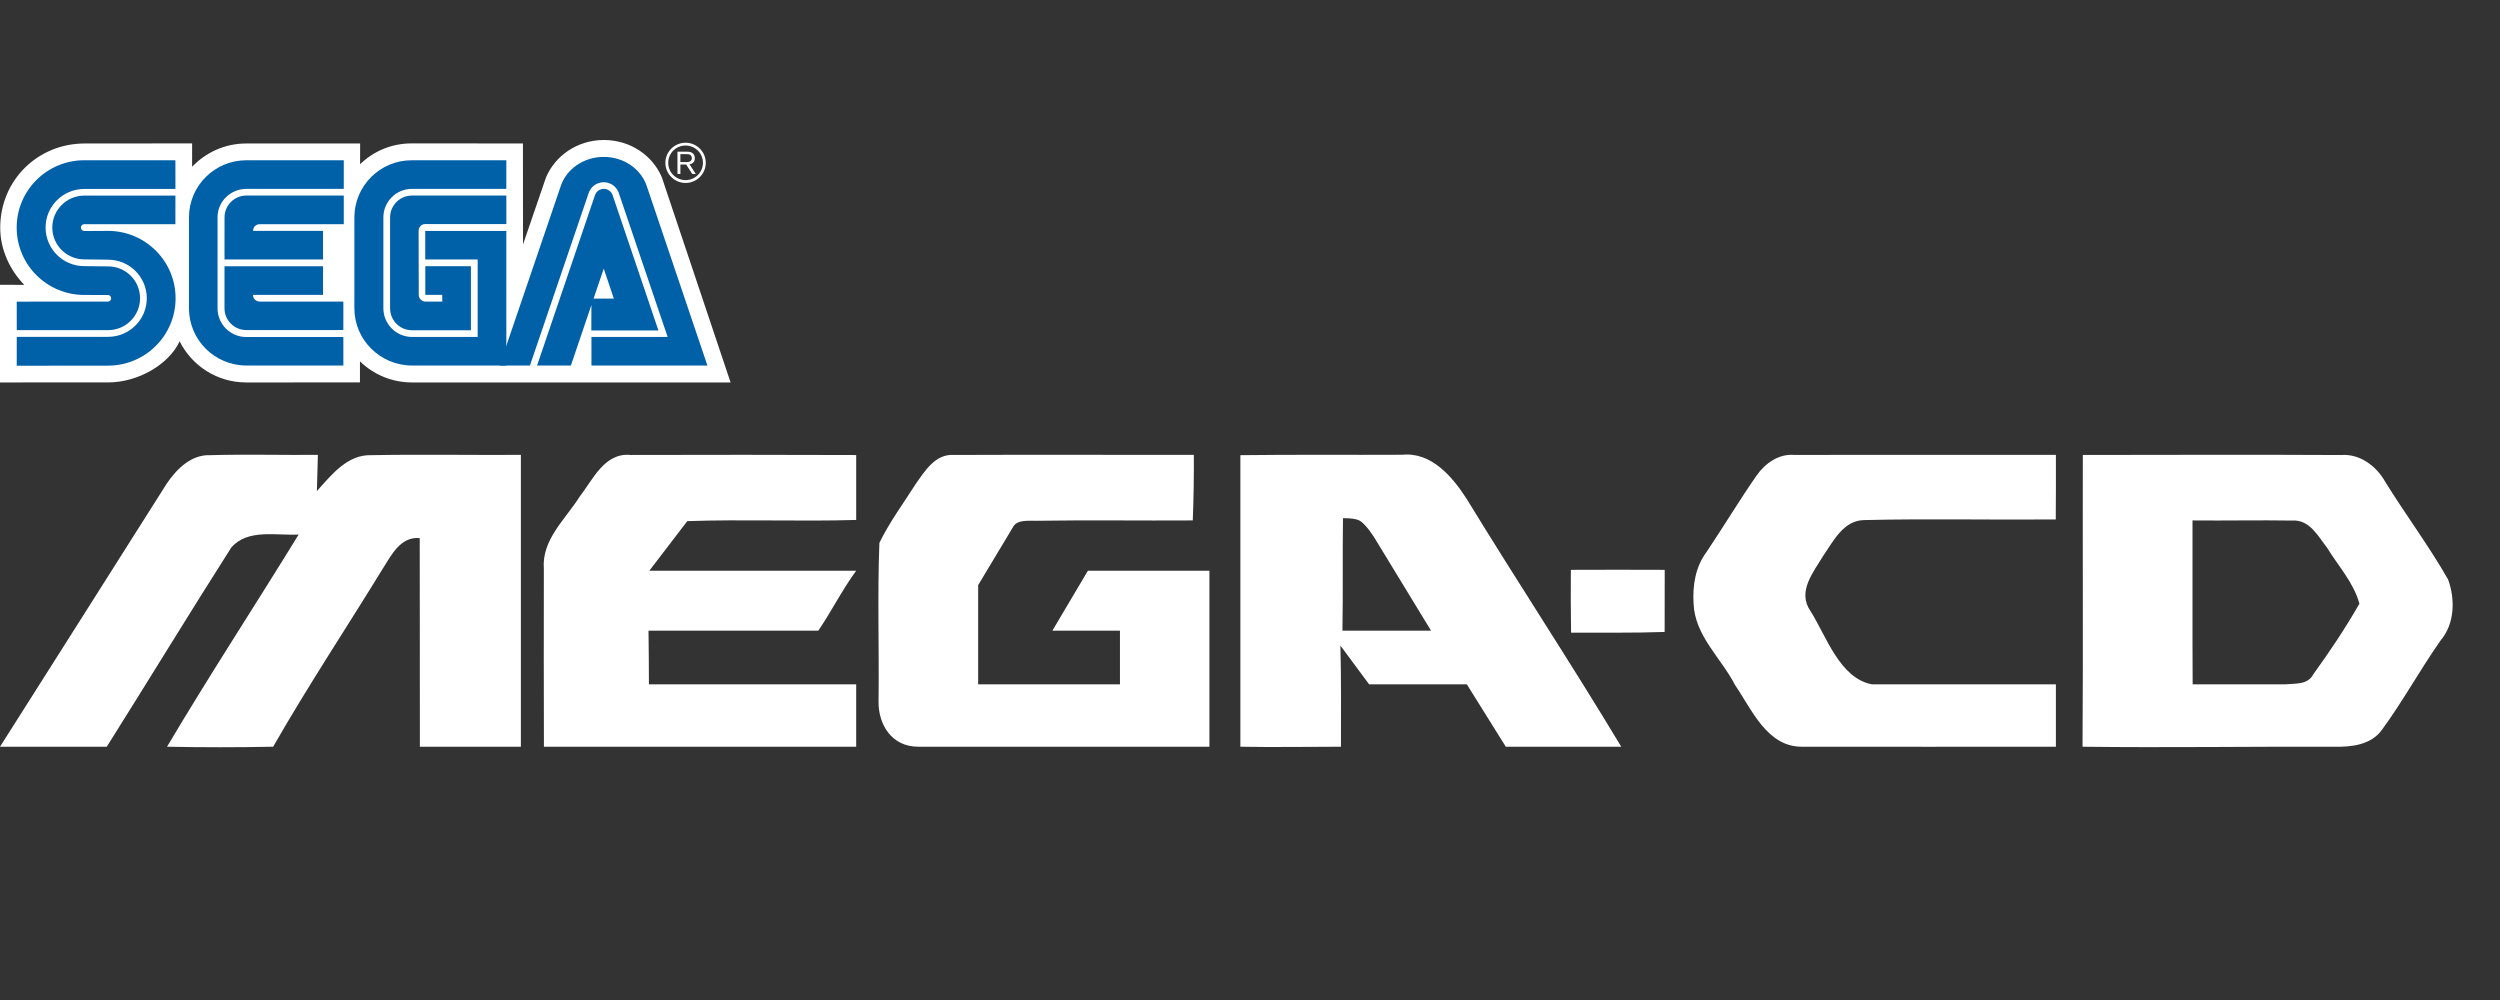 <?xml version="1.0" encoding="UTF-8" standalone="no"?>
<svg
   xmlns:dc="http://purl.org/dc/elements/1.1/"
   xmlns:cc="http://creativecommons.org/ns#"
   xmlns:rdf="http://www.w3.org/1999/02/22-rdf-syntax-ns#"
   xmlns:svg="http://www.w3.org/2000/svg"
   xmlns="http://www.w3.org/2000/svg"
   xmlns:sodipodi="http://sodipodi.sourceforge.net/DTD/sodipodi-0.dtd"
   xmlns:inkscape="http://www.inkscape.org/namespaces/inkscape"
   width="500"
   height="200"
   viewBox="0 0 500 200"
   version="1.1"
   id="svg296"
   sodipodi:docname="segacd.svg"
   inkscape:version="0.92.5 (2060ec1f9f, 2020-04-08)">
  <rect x="0" y="0" width="500" height="200" fill="#333333" stroke="none"/>
  <defs
     id="defs300" />
  <sodipodi:namedview
     pagecolor="#ffffff"
     bordercolor="#666666"
     borderopacity="1"
     objecttolerance="10"
     gridtolerance="10"
     guidetolerance="10"
     inkscape:pageopacity="0"
     inkscape:pageshadow="2"
     inkscape:window-width="1366"
     inkscape:window-height="743"
     id="namedview298"
     showgrid="false"
     inkscape:pagecheckerboard="true"
     inkscape:zoom="1.0397287"
     inkscape:cx="394.11923"
     inkscape:cy="-19.070165"
     inkscape:window-x="0"
     inkscape:window-y="0"
     inkscape:window-maximized="1"
     inkscape:current-layer="svg296"
     showguides="true"
     inkscape:guide-bbox="true">
    <sodipodi:guide
       position="74.022,138.342"
       orientation="0,1"
       id="guide299"
       inkscape:locked="false" />
  </sodipodi:namedview>
  <title
     id="title268">mainlogo</title>
  <path
     d="m 314.171,113.969 c 6.252,-0.028 12.505,-0.028 18.771,0 0,4.15 0,8.285 -0.014,12.421 -6.238,0.224 -12.477,0.112 -18.715,0.14 -0.07,-4.193 -0.07,-8.371 -0.042,-12.561 z M 416.563,90.993 c 17.215,-0.014 34.416,-0.084 51.631,0.014 3.799,-0.308 7.135,2.243 8.902,5.439 4.065,6.547 8.692,12.743 12.519,19.444 1.444,3.925 1.346,8.86 -1.486,12.182 -4.093,5.832 -7.514,12.112 -11.72,17.86 -2.159,3.056 -6.154,3.497 -9.617,3.413 -16.752,-0.056 -33.519,0.21 -50.285,0 0.126,-19.458 0.014,-38.895 0.056,-58.352 z m 21.939,13.092 c 0.028,10.878 -0.042,21.905 0.028,32.784 h 18.406 c 2.005,-0.196 4.626,0.16 5.734,-2.027 3.294,-4.542 6.421,-9.238 9.21,-14.103 -1.136,-4.206 -4.22,-7.514 -6.449,-11.173 -1.78,-2.285 -3.533,-5.664 -6.897,-5.453 -6.687,-0.111 -13.36,0.043 -20.033,-0.028 z M 351.321,95.1 c 1.738,-2.467 4.472,-4.416 7.626,-4.107 17.411,-0.056 34.822,0 52.233,-0.014 0,4.304 0.014,8.607 -0.028,12.911 -12.771,0.112 -25.556,-0.182 -38.327,0.126 -4.135,0.07 -6.126,4.178 -8.159,7.121 -1.991,3.308 -5.285,7.206 -2.551,11.103 3.14,4.963 5.818,13.423 12.28,14.628 h 36.785 c 0,4.668 0.014,7.808 0,12.476 -16.949,-0.014 -33.911,0.042 -50.86,0 -6.925,-0.014 -9.925,-7.408 -13.29,-12.301 -2.776,-5.439 -8.061,-9.855 -8.313,-16.332 -0.224,-3.533 0.364,-7.346 2.551,-10.248 3.407,-5.075 6.561,-10.332 10.051,-15.364 z m -103.247,-4.065 c 10.794,-0.14 21.603,-0.028 32.397,-0.084 5.79,-0.575 9.981,4.36 12.813,8.748 10.206,16.696 20.888,32.88 30.967,49.646 -7.36,-0.028 -15.734,0.042 -23.094,0 l -7.789,-12.476 h -19.542 l -5.748,-7.759 c 0.182,6.785 0.112,13.45 0.112,20.235 -6.715,0 -13.416,0.126 -20.117,0 -0.014,-19.458 -0.014,-38.852 0,-58.31 z m 20.523,12.603 c -0.112,7.318 0.028,15.173 -0.112,22.491 h 17.72 l -11.245,-18.454 c 0,0 -1.691,-2.806 -3.063,-3.56 -0.974,-0.535 -3.299,-0.478 -3.299,-0.478 z m -85.387,-6.941 c 1.794,-2.551 3.897,-5.93 7.5,-5.706 16.023,-0.07 32.047,0 48.056,-0.014 0.028,4.374 -0.042,8.748 -0.21,13.107 -10.416,0.07 -20.818,-0.098 -31.219,0.07 -1.971,0 -3.821,-0.176 -4.646,1.113 l -7.06,11.756 v 19.845 h 28.36 v -10.74 H 210.476 l 7.107,-11.985 h 24.301 v 35.201 h -58.226 c -5.345,0 -7.949,-4.424 -7.949,-8.91 0.14,-10.612 -0.238,-21.252 0.168,-31.85 2.033,-4.19 4.836,-7.961 7.332,-11.888 z m -67.317,2.693 c 2.692,-3.463 5.005,-8.93 10.262,-8.397 14.916,-0.042 30.168,-0.042 45.084,0.014 v 12.981 c -11.117,0.336 -22.682,-0.154 -33.785,0.238 l -7.584,9.917 h 41.369 c -2.762,3.757 -4.949,8.13 -7.57,11.985 H 129.7 c 0.056,3.659 0.07,7.067 0.084,10.74 h 41.453 v 12.476 h -62.453 c -0.028,-11.902 -0.042,-23.6 -0.014,-35.515 -0.477,-5.861 4.262,-9.911 7.121,-14.439 z M 33.308,96.781 c 1.963,-2.916 4.878,-5.874 8.678,-5.748 7.192,-0.196 14.383,0 21.589,-0.056 -0.056,2.411 -0.112,4.822 -0.196,7.234 2.93,-3.238 6.084,-7.346 10.935,-7.178 9.953,-0.182 19.906,0 29.86,-0.056 0,19.458 0.014,38.895 0,58.367 -6.729,0.014 -13.472,0 -20.201,0 -0.028,-13.92 0.014,-27.807 -0.028,-41.727 -3.785,-0.336 -5.593,3.266 -7.304,5.972 -7.318,11.944 -15.056,23.601 -22.009,35.755 -7.079,0.14 -14.145,0.14 -21.224,0 8.495,-14.327 17.607,-28.241 26.327,-42.442 -4.458,0.266 -10.192,-1.22 -13.5,2.636 -8.411,13.206 -16.542,26.559 -24.883,39.807 -7.121,-0.028 -14.229,0.042 -21.35,0 11.089,-17.537 22.234,-35.012 33.308,-52.564 z"
     id="path4895"
     inkscape:connector-curvature="0"
     style="fill:#ffffff;fill-rule:nonzero;stroke:none;stroke-width:1.057" />
  <g
     style="fill:none;fill-rule:nonzero;stroke:none;stroke-width:1"
     id="SEGA_logo"
     transform="matrix(1.057,0,0,1.057,0,28)">
    <path
       d="m 68.11,41.884 c 2.538,2.465 5.999,3.989 9.816,3.989 l 60.314,0.007 L 125.214,7.019 C 123.435,2.891 119.261,-5.6249995e-7 114.248,-5.6249995e-7 109.256,-5.6249995e-7 105.019,2.986 103.306,7.097 L 98.964,19.755 98.947,0.654 77.884,0.643 c -3.807,0 -7.229,1.486 -9.75,3.943 l 0.007,-3.926 H 46.576 c -4.017,0 -7.67,1.713 -10.225,4.405 V 0.643 L 16.025,0.661 C 7.25,0.653 0.053,7.512 0.042,16.581 c 0,4.198 1.835,8.006 4.541,10.827 L 0,27.401 v 18.472 l 20.479,-0.004 c 5.754,-0.007 11.456,-3.479 13.438,-7.638 l 0.059,-0.171 c 2.29,4.625 7.068,7.813 12.599,7.813 l 21.535,-0.004 v -3.985"
       id="Path"
       inkscape:connector-curvature="0"
       style="fill:#ffffff" />
    <path
       d="M 3.164,42.712 20.433,42.694 c 7.065,0 12.791,-5.708 12.791,-12.742 0,-7.047 -5.726,-12.756 -12.791,-12.756 l -4.485,0.024 c -0.353,0 -0.64,-0.29 -0.64,-0.647 0,-0.357 0.287,-0.647 0.64,-0.647 l 17.238,0.004 0.007,-5.408 H 15.945 c -3.335,0 -6.048,2.709 -6.048,6.037 0,3.332 2.713,6.03 6.048,6.03 l 4.506,0.059 c 4.048,0 7.324,3.265 7.324,7.293 0,4.031 -3.275,7.303 -7.324,7.303 H 3.171 l -0.007,5.467"
       id="path272"
       inkscape:connector-curvature="0"
       style="fill:#0060a8" />
    <path
       d="M 3.171,35.976 H 20.451 c 3.345,0 6.051,-2.698 6.051,-6.034 0,-3.332 -2.706,-6.027 -6.051,-6.027 l -4.506,-0.049 c -4.041,0 -7.32,-3.268 -7.32,-7.306 0,-4.027 3.279,-7.296 7.32,-7.296 l 17.249,-0.004 -0.007,-5.429 H 15.948 c -7.058,0 -12.791,5.702 -12.791,12.743 0,7.041 5.733,12.746 12.791,12.746 l 4.461,0.007 c 0.339,0 0.626,0.276 0.626,0.626 0,0.343 -0.287,0.619 -0.626,0.619 l -17.245,0.014 0.007,5.39"
       id="path274"
       inkscape:connector-curvature="0"
       style="fill:#0060a8" />
    <path
       d="m 46.614,37.28 c -2.996,0 -5.45,-2.388 -5.45,-5.437 V 14.592 c 0,-2.933 2.454,-5.345 5.45,-5.345 l 18.433,0.003 V 3.832 H 46.614 c -5.999,0 -10.858,4.842 -10.858,10.82 v 17.192 c 0,5.978 4.859,10.827 10.858,10.827 l 18.356,0.007 -0.004,-5.405 -18.353,0.006"
       id="path276"
       inkscape:connector-curvature="0"
       style="fill:#0060a8" />
    <path
       d="m 42.485,14.651 c 0,-2.286 1.839,-4.139 4.129,-4.139 h 18.433 v 5.425 H 49.166 c -1.272,0 -1.29,1.262 -1.29,1.262 h 13.249 v 5.401 H 42.478 l 0.006,-7.95"
       id="path278"
       inkscape:connector-curvature="0"
       style="fill:#0060a8" />
    <path
       d="m 46.614,35.965 c -2.283,0 -4.136,-1.842 -4.136,-4.122 v -7.957 h 18.647 v 5.412 H 47.875 c 0.018,1.272 1.29,1.279 1.29,1.279 h 15.805 l -0.004,5.38 -18.352,0.007"
       id="path280"
       inkscape:connector-curvature="0"
       style="fill:#0060a8" />
    <path
       d="m 77.965,37.266 c -2.986,0 -5.425,-2.433 -5.425,-5.423 V 14.651 c 0,-2.992 2.422,-5.405 5.411,-5.405 H 95.804 V 3.832 H 77.909 c -5.996,0 -10.855,4.842 -10.855,10.82 v 17.192 c 0,5.978 4.901,10.827 10.897,10.827 l 17.854,0.007 V 17.2 H 80.461 v 5.401 h 9.921 V 37.266 H 77.965"
       id="path282"
       inkscape:connector-curvature="0"
       style="fill:#0060a8" />
    <path
       d="m 73.811,31.843 c 0,2.291 1.853,4.154 4.139,4.154 h 11.152 V 23.88 h -8.628 v 5.419 h 3.202 l 0.01,1.272 H 80.499 c -0.696,0 -1.265,-0.576 -1.265,-1.272 l -0.029,-12.103 c 0,0 -0.004,-1.258 1.28,-1.29 h 15.326 l -0.007,-5.398 -17.854,0.004 c -2.286,0 -4.139,1.853 -4.139,4.139 v 17.192"
       id="path284"
       inkscape:connector-curvature="0"
       style="fill:#0060a8" />
    <path
       d="m 112.58,10.432 c 0.241,-0.688 0.894,-1.185 1.667,-1.185 0.773,0 1.434,0.496 1.668,1.185 l 8.667,25.603 h -12.69 l 0.014,-6.023 h 4.241 l -1.909,-5.674 -6.219,18.335 h -6.397 l 10.96,-32.242"
       id="path286"
       inkscape:connector-curvature="0"
       style="fill:#0060a8" />
    <path
       d="m 126.329,37.266 h -14.417 v 5.407 h 21.94 L 122.442,8.914 c -1,-3.293 -4.296,-5.715 -8.198,-5.715 -3.908,0 -7.194,2.412 -8.201,5.702 L 94.528,42.674 h 5.744 L 111.451,9.845 c 0.454,-1.087 1.524,-1.853 2.783,-1.853 1.252,0 2.328,0.766 2.786,1.846 l 9.309,27.428"
       id="path288"
       inkscape:connector-curvature="0"
       style="fill:#0060a8" />
    <path
       d="m 129.717,8.128 c 1.021,0 1.982,-0.399 2.703,-1.115 0.72,-0.723 1.122,-1.678 1.122,-2.698 0,-1.014 -0.402,-1.965 -1.122,-2.688 -0.72,-0.713 -1.681,-1.111 -2.703,-1.111 -2.101,0 -3.817,1.703 -3.817,3.8 0,1.021 0.399,1.975 1.125,2.698 0.717,0.716 1.675,1.115 2.692,1.115 m -3.279,-3.814 c 0,-0.87 0.335,-1.695 0.961,-2.314 0.623,-0.619 1.447,-0.954 2.318,-0.954 0.881,0 1.706,0.336 2.328,0.954 0.619,0.619 0.962,1.444 0.962,2.314 0,1.807 -1.475,3.275 -3.29,3.275 -0.871,0 -1.696,-0.339 -2.318,-0.958 -0.626,-0.618 -0.961,-1.44 -0.961,-2.317 z"
       id="Shape"
       inkscape:connector-curvature="0"
       style="fill:#ffffff" />
    <path
       d="m 128.738,4.636 v 1.797 h -0.552 V 2.21 h 1.569 c 0.591,0.007 0.937,0.007 1.266,0.255 0.318,0.235 0.451,0.588 0.451,0.979 0,0.986 -0.804,1.115 -1.007,1.157 l 1.189,1.832 h -0.668 l -1.157,-1.797 h -1.091 m 0,-0.465 h 1.122 c 0.179,0 0.347,0 0.514,-0.042 0.392,-0.094 0.531,-0.374 0.531,-0.682 0,-0.112 -0.011,-0.395 -0.252,-0.591 -0.221,-0.185 -0.5,-0.178 -0.825,-0.178 h -1.091 z"
       id="path291"
       inkscape:connector-curvature="0"
       style="fill:#ffffff" />
  </g>
</svg>
